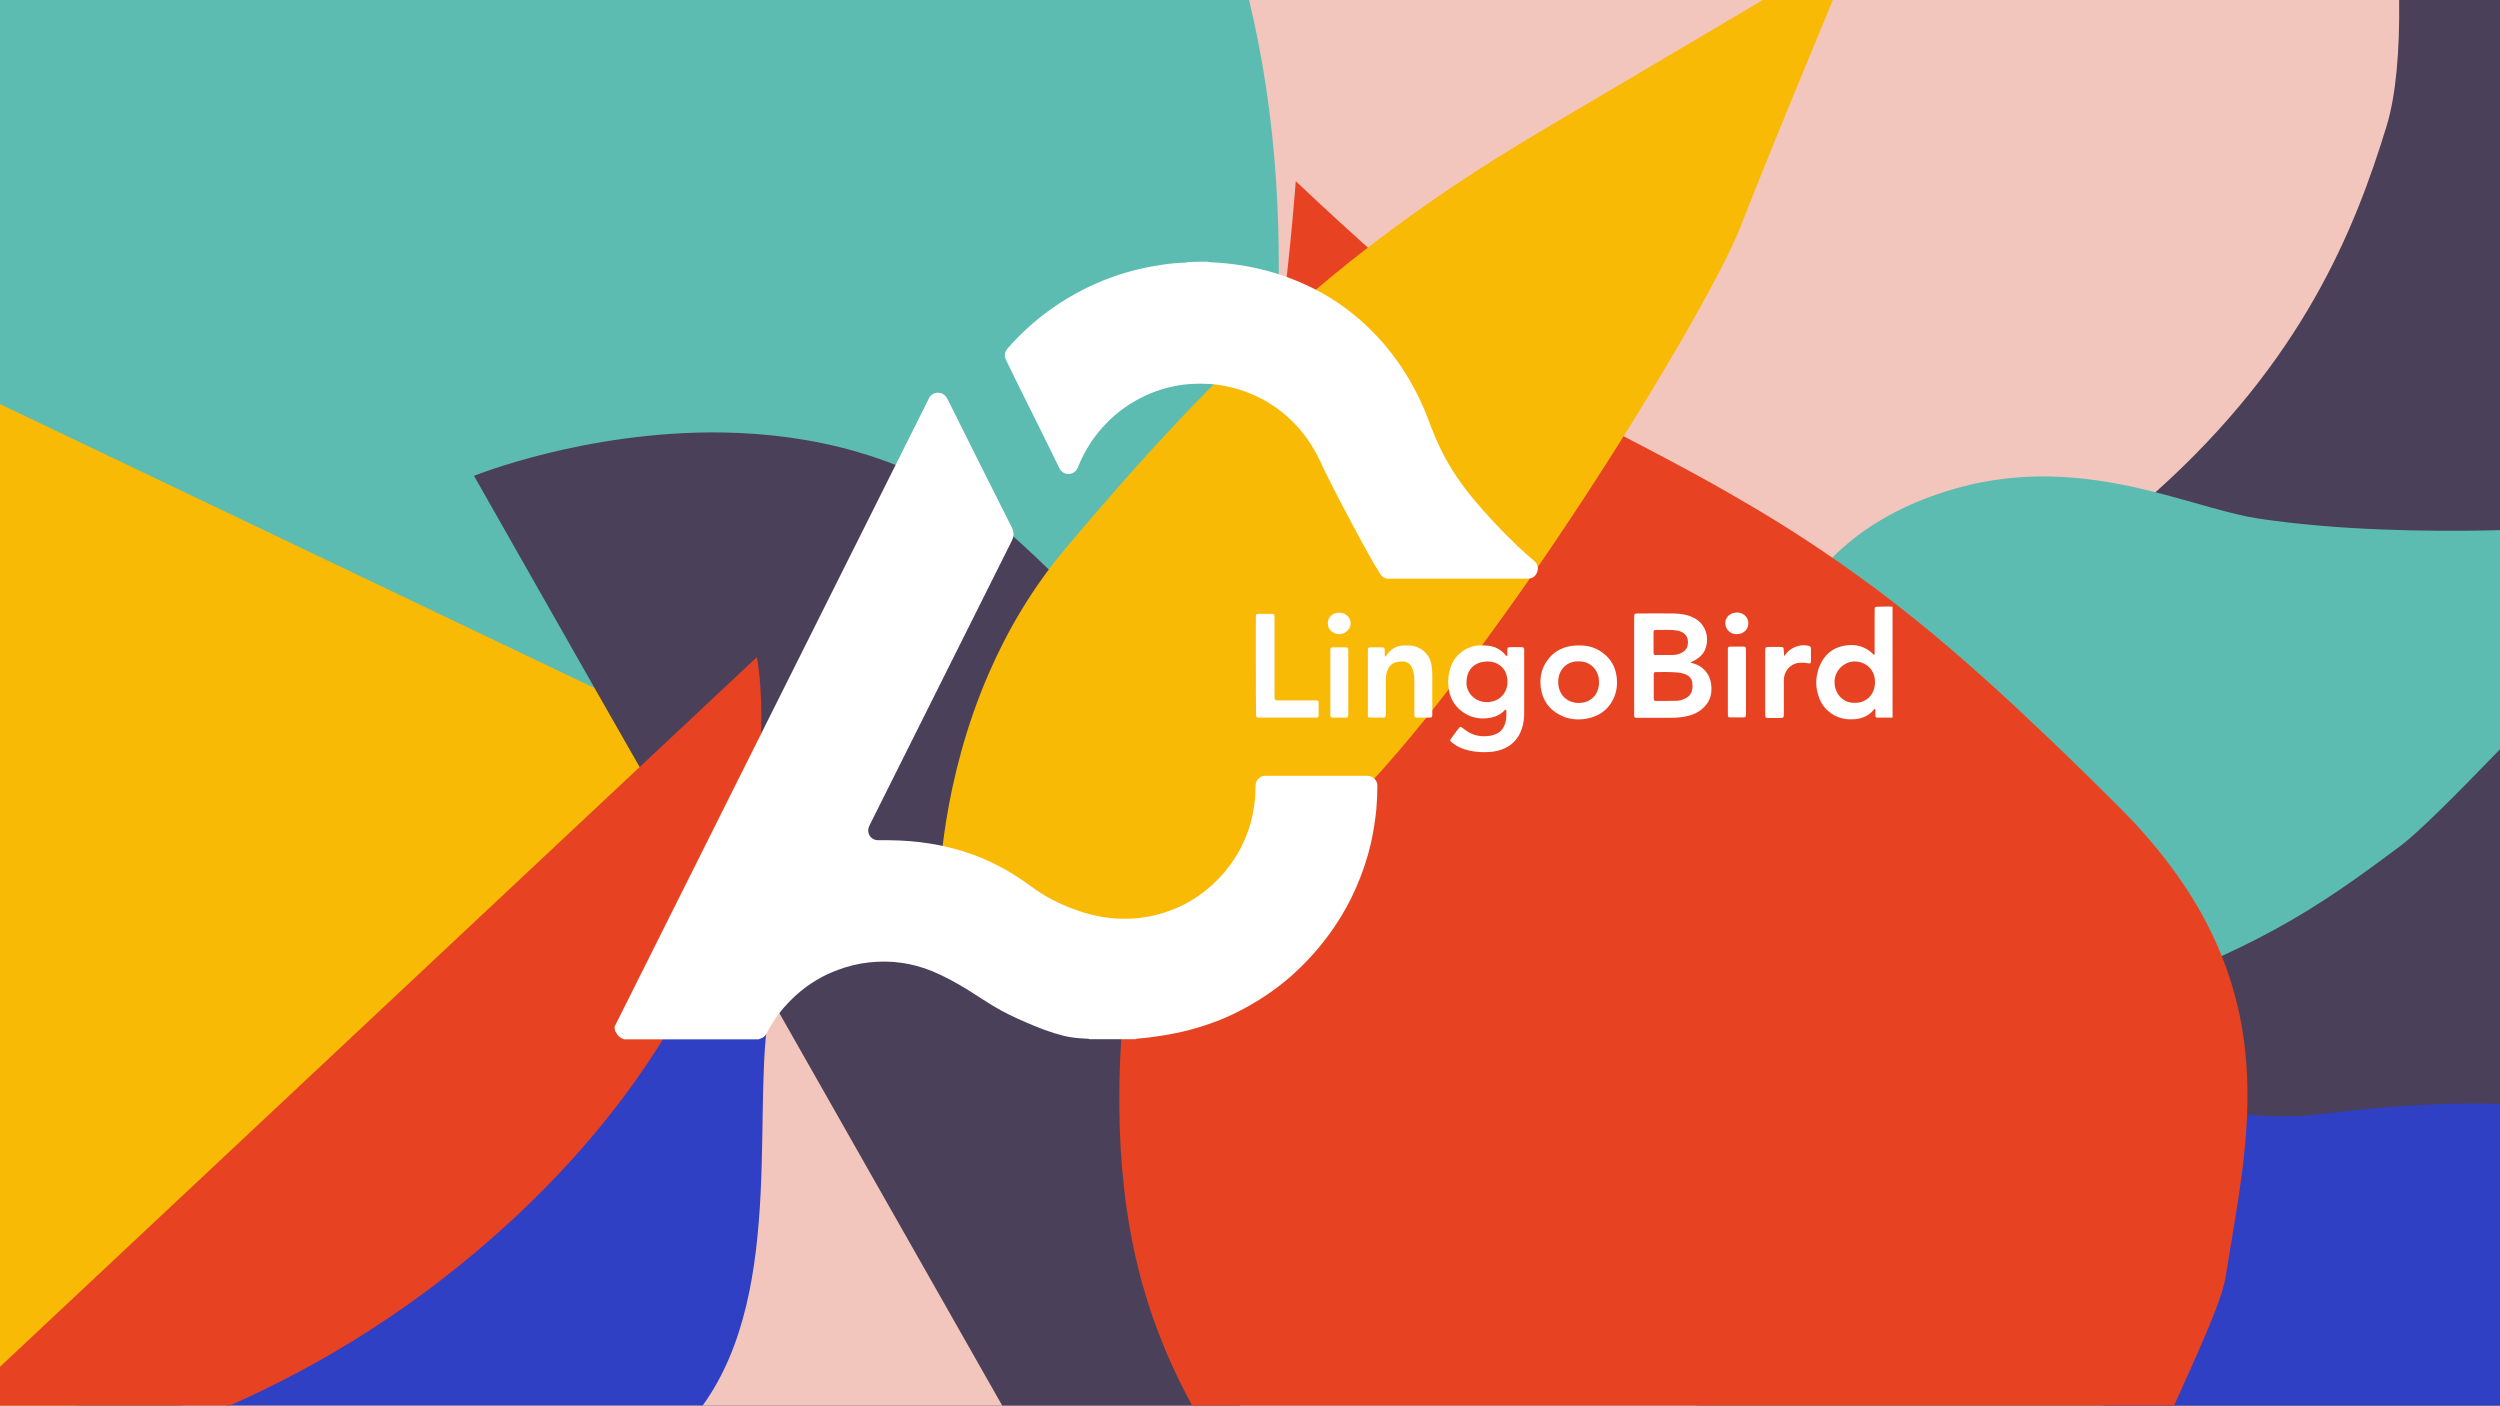 <?xml version="1.0" encoding="utf-8"?>
<!-- Generator: Adobe Illustrator 23.1.1, SVG Export Plug-In . SVG Version: 6.00 Build 0)  -->
<svg version="1.1" id="Ebene_1" xmlns="http://www.w3.org/2000/svg" xmlns:xlink="http://www.w3.org/1999/xlink" x="0px" y="0px"
	 viewBox="0 0 1366 768" style="enable-background:new 0 0 1366 768;" xml:space="preserve">
<rect x="0" y="0" width="1366" height="768" fill="#333333" stroke="none"/>
<style type="text/css">
	.st0{fill:#4B4059;}
	.st1{fill:#F3C6BD;}
	.st2{fill:#3040C4;}
	.st3{fill:#F9BA06;}
	.st4{fill:#5DBCB1;}
	.st5{fill:#E74322;}
	.st6{fill:#FFFFFF;}
</style>
<g>
	<path class="st0" d="M1366,0v657.9l-21,30.1l-199.3-40l-19.7-4l-71.1-86.7l-3.9-4.8l-76.5-93.4c0,0,0,0,0,0l-70.2-85.7l-27.8-33.9
		L844,300l25.4-37.5L960,129l63-42.7L1150.5,0H1366z"/>
</g>
<g>
	<path class="st1" d="M1304,69c-17.2,56.1-45.6,127.8-126.4,200.1c-27.3,24.4-60.7,48.9-101.6,72.9c-22.1,13-45.8,21.6-70.2,26.8
		c-13.3,2.8-26.9,4.7-40.5,5.6c-20.4,1.4-40.9,0.9-61.2-1c-16.1-1.5-32.1-3.9-47.7-7c-77.4-15.2-144.7-46.1-173.5-60.6
		C673.3,301,668,298,668,298l-8.9-21.6v0l-40.9-98.7L550,13l22.7-13h738.2C1311.2,27.3,1309.3,51.7,1304,69z"/>
</g>
<g>
	<path class="st1" d="M927.3,768H125.6c-0.7,0.3-1.4,0.6-2,0.9l-24-0.9l2-3l22.2-33.9h0L189,631l13.6-10.3l0,0l94.7-72l0,0l4.6-3.5
		l83.2-63.2l17.6-13.4l3.6-2.7L418,457c0,0,7.8-1.8,21.5-3.9c9.8-1.5,22.7-3.1,37.8-4.3c12-0.9,25.4-1.6,39.9-1.7
		c17.5-0.1,36.5,0.6,56.6,2.7c15.7,1.6,31.9,4,48.5,7.5c1.8,0.4,3.6,0.8,5.3,1.1c0.7,0.2,1.3,0.3,2,0.5c1.3,0.3,2.7,0.6,4,0.9
		c2.6,0.6,5.2,1.3,7.8,1.9c12.9,3.3,25.8,7.4,38.7,12.2c3,1.1,5.9,2.3,8.8,3.5c1.4,0.6,2.8,1.2,4.2,1.8c5.3,2.2,10.4,4.6,15.4,7.1
		c0.5,0.2,0.9,0.5,1.4,0.7c3.2,1.6,6.4,3.3,9.6,5h0c22,12.1,41.5,26.5,59.1,42.9C842,593.7,881,676.9,925,762c0.5,1,1,2,1.3,3
		C926.7,766,927.1,767,927.3,768z"/>
</g>
<g>
	<path class="st2" d="M450.2,410.5l-5.7,22.6l-5,20l-5.6,22.2c0,0-2.3,28.7-12.3,70.8c-12.4,52.2,8.9,157.3-37.6,221.8H125.6
		c-0.7,0.3-1.4,0.6-2,0.9c0.1-0.3,0.3-0.6,0.5-0.9c38.4-76.3,118.7-163.9,177.9-222.8c40.9-40.6,71.6-67.5,71.6-67.5l6.1-5.3
		l31.4-27.5v0l20.5-17.9L450.2,410.5z"/>
</g>
<g>
	<polygon class="st3" points="452,385 418.3,420.7 414,425.2 375.8,465.6 297.3,548.7 297.3,548.7 126,730 123.7,731.1 123.7,731.1 
		41.9,768 0,768 0,151 23,130 267.8,275.5 267.8,275.5 411.7,361 414.2,362.5 	"/>
</g>
<g>
	<path class="st4" d="M697,196.1c-0.9,14.2-2.2,28.2-3.8,42c-2.7,23.4-6.2,46.1-10.3,67.7c-2.8,14.8-5.8,29-9,42.7
		c-10.5,45.4-22.6,84.3-32.7,113.3c-1.3,3.8-2.6,7.4-3.9,10.9v0C627.3,500.8,620,517,620,517l-50.6-24.2l-92.1-44l-32.8-15.7
		l-13-6.2l-13.1-6.3l-3.6-1.7l-42.9-20.5L324.9,376L0,220.8V0h682.5C698.3,65.5,701.2,132.7,697,196.1z"/>
</g>
<g>
	<path class="st0" d="M702,549c0,42.4-2.2,77.9-6.2,111.8c-4.1,34.4-10.2,67.2-17.9,104.2c-0.2,1-0.4,2-0.6,3H547.6l-1.7-3
		l-45.6-80.3l-78.7-138.6l-3.3-5.9l-22.7-39.9l-4.6-8.1l-5.8-10.2l-5.5-9.7l-3.8-6.7l-26.3-46.3L324.9,376l-57.1-100.5h0L259,260
		c0,0,61.1-24.8,135.8-23.7c23.8,0.4,49,3.4,73.9,10.7c31,9,61.7,24.6,89.3,50c5.3,4.9,10.4,9.6,15.1,14.2
		c13.7,13.4,24.7,25.7,32.9,38.4c2.2,3.4,4.2,6.9,6,10.4c13.1,25.5,16.4,15.8,24.2,36.7c0.9,2.3,1.8,5.1,2.8,8.3
		c0.2,0.6,0.9,1.3,1.9,2.1c0.6,0.5,1.4,1,2.2,1.6c3.5,2.2,8.5,4.8,13,7.2c5.1,2.8,9.4,5.4,9.9,7.1c0,0,18,18,18,18
		c1.8,6,5,18.8,8.3,34.3c0.3,1.3,0.5,2.6,0.8,3.9c0.5,2.3,0.9,4.7,1.4,7.1c1,5.1,1.9,10.4,2.8,15.7C700,518.4,702,535.2,702,549z"/>
</g>
<g>
	<path class="st5" d="M123.5,768.9c0.7-0.3,1.3-0.6,2-0.9c49.6-21.9,103.2-54.1,154.2-101.3c62.8-58.2,97.2-116.5,115.8-166.4
		c4.5-12,8-23.5,10.8-34.5c1.9-7.3,3.4-14.3,4.6-21v0c1.3-6.9,2.3-13.4,3-19.7c0.3-2.1,0.5-4.2,0.7-6.3c2.9-28.6,0.6-48.8-0.5-56.4
		c-0.3-2.2-0.6-3.3-0.6-3.3l-1.9,1.8l-39.9,37.4l-22.3,20.9L0,746.8V768h41.9h57.6L123.5,768.9z"/>
</g>
<g>
	<path class="st2" d="M1366,603.2V768h-216.8c-0.6-1-1.3-2-1.9-3c-2.6-4.2-5.1-8.5-7.3-13c-46.6-91.7-75.9-162-87.6-195.5
		c-0.5-1.4-1-2.8-1.4-4c-3.8-11.4-5.2-17.5-4-17.5c0.4,0,17.6,12,44,26.3c9.1,4.9,19.3,10.2,30.4,15.3c30.5,14.2,67.1,27.7,103.2,32
		c0.9,0.1,1.8,0.2,2.8,0.3c0.2,0,0.3,0,0.5,0c13.3,1.4,26.5,1.5,39.2-0.1C1307.3,604,1339.5,602.2,1366,603.2z"/>
</g>
<g>
	<path class="st4" d="M1366,289.7v119.7c-24.2,25.1-45,45.8-54,52.5c-48,36-79.1,56.5-166.5,87.9c-11.2,4-21.6,6.8-31.2,8.7
		c-8.3,1.6-16.1,2.5-23.3,2.7c-13.7,0.5-25.7-1.1-36.1-4c-0.9-0.2-1.7-0.5-2.5-0.8c-26.5-8.2-42.4-25-51.1-35.7
		c-8.7-10.7-19.1-38.5-26.9-61.8c0,0,0,0,0,0c-6.5-19.5-11.1-35.8-11.1-35.8s-3.4-21.4,2-48.9c2.2-11.3,5.9-23.7,12-36
		c14.1-28.7,41-57,91.3-71.3c40.8-11.6,77.8-5.9,108.9,2c22.1,5.6,41.3,12.2,56.9,14.5C1276,289.6,1323.5,290.7,1366,289.7z"/>
</g>
<path class="st5" d="M1227.8,609.1c-0.1,3-0.3,6-0.5,9c-0.6,9-1.6,17.8-2.8,26.7c-0.8,6.2-1.8,12.4-2.8,18.5
	c-0.5,2.9-0.9,5.8-1.4,8.7c-1.5,8.8-2.9,17.5-4.3,26.1c-2.2,13.5-16.2,43.4-28.1,69.9H651.4c-9.7-17.7-18-36.7-24.4-57
	c-1-3.2-2-6.5-2.9-9.7c-0.8-2.8-1.5-5.6-2.2-8.5c-6.8-27.4-10-56.9-10.3-87.4c0-3,0-6,0-9c0.1-11.4,0.6-22.9,1.5-34.6
	c0.3-3.8,0.6-7.7,1-11.6c0.8-8.5,1.8-17,3-25.6c0.2-1.8,0.5-3.6,0.8-5.3c0.1-1,0.3-2.1,0.5-3.1c0.3-2.1,0.6-4.3,1-6.4
	c0.9-5.5,1.8-11,2.8-16.4c1.6-8.6,3.4-17.2,5.3-25.9c0.6-2.8,1.3-5.7,2-8.5c2.1-8.8,4.3-17.6,6.7-26.3c1.5-5.5,3.1-11.1,4.7-16.5
	c0.7-2.5,1.5-5,2.2-7.4c6-19.6,12.7-39,19.9-57.7c2-5.2,4-10.8,5.8-16.5c2.4-7.4,4.7-15.2,6.8-23.4c2.1-7.8,4-15.8,5.8-24
	c6.3-28.2,11.3-58.2,15.2-85.7c0.3-1.8,0.5-3.6,0.8-5.3c0.1-0.6,0.2-1.3,0.3-1.9c0.3-2.1,0.6-4.3,0.9-6.4c0-0.4,0.1-0.8,0.2-1.2
	c0.1-0.5,0.1-1.1,0.2-1.6c0.5-3.5,0.9-6.8,1.3-10.2C705.7,131.3,708,99,708,99s16.6,15.8,39.4,36.3c1.8,1.6,3.6,3.2,5.4,4.9
	c13.3,11.9,28.4,25.1,43.4,37.6c7.6,6.4,15.2,12.5,22.5,18.3c1.8,1.4,3.6,2.8,5.4,4.2c14.3,11,27.3,19.9,36.9,24.8
	c8.8,4.4,17.1,8.6,25.2,12.8c0.3,0.2,0.7,0.3,1,0.5c1.2,0.6,2.4,1.2,3.5,1.8c0.2,0.1,0.5,0.2,0.7,0.4c4.4,2.2,8.6,4.5,12.8,6.7
	c15,7.9,29.1,15.5,42.4,23.2c19.4,11.1,37.3,22.3,54.8,34.4c1.8,1.3,3.7,2.5,5.5,3.8c6.1,4.3,12.2,8.8,18.4,13.3
	c13.8,10.4,27.7,21.5,42.1,33.9c0.1,0.1,0.1,0.1,0.2,0.2c4.3,3.7,8.7,7.5,13.1,11.5c1.7,1.5,3.5,3.1,5.2,4.6
	c3.7,3.3,7.5,6.8,11.3,10.3c3.2,2.9,6.4,5.9,9.6,9c1.1,1.1,2.2,2.1,3.4,3.2c0.7,0.7,1.4,1.3,2.1,2c0.8,0.7,1.5,1.4,2.3,2.1
	c2,1.9,4,3.8,6,5.7c5.1,4.8,10.2,9.9,15.5,15c0.5,0.4,0.9,0.9,1.4,1.3c6.3,6.2,12.8,12.6,19.5,19.3c0.3,0.3,0.7,0.7,1,1
	c2.9,2.9,5.7,5.8,8.4,8.7c23.1,24.9,38.2,49.1,47.6,72.7c1,2.6,2,5.1,2.9,7.7c2.8,8,5,16,6.7,23.8
	C1227.5,572.6,1228.5,591,1227.8,609.1z"/>
<g>
	<path class="st3" d="M1001.5,0c-9.9,23.8-23.9,57.6-35.5,86.3c-5.9,14.6-11.2,27.8-15,37.7c-9.6,24.8-48.8,93.4-95.7,163.6
		c-11.6,17.4-23.7,34.9-35.9,51.8c-6.6,9.2-13.3,18.2-19.9,26.9c-19.4,25.6-38.6,49-56.5,67.6c-24.3,25.4-52.5,44.2-80.5,58h0
		c-2.6,1.3-5.2,2.5-7.8,3.7c-21.7,10-43.1,17.1-62.4,22.2c-44.9,11.8-78.7,12.5-79.2,12c0,0-1.5-14.4-0.6-37.2
		c0.5-12.2,1.8-26.8,4.3-43c3.9-24.5,10.9-52.5,23.1-80.8c10.1-23.4,23.7-47,42.2-69c3-3.5,5.9-7.1,8.9-10.5
		c3.7-4.4,7.5-8.8,11.2-13v0c11.5-13.4,22.9-26.1,34.2-38.3c10.8-11.7,21.6-22.9,32.5-33.7C719.6,154,772.7,112.5,843,71
		c51-30.1,91.5-54,120.2-71H1001.5z"/>
</g>
<g>
	<path class="st6" d="M335.8,560.8c0.4-0.4,0.6-0.9,0.8-1.4C393.4,445.9,450.2,332.3,507,218.8c0.3-0.5,0.5-1.1,0.8-1.6
		c2.2-3.5,7.2-3.5,9.4,0c0.3,0.5,0.5,1,0.8,1.4c11.6,23.3,23.2,46.5,34.9,69.7c1.2,2.5,1.2,4.6,0,7.1
		c-25.7,51.4-51.4,102.8-77.1,154.2c-0.3,0.6-0.7,1.3-0.9,1.9c-1.6,3.7,0.8,7.5,4.8,7.6c1.9,0,3.8,0,5.7,0
		c15.4,0.1,30.4,2.3,44.9,7.4c8.8,3.1,17.1,7.2,24.9,12.2c3.8,2.4,7.4,5.1,11.1,7.7c5.8,4,12,7.1,18.6,9.7c7,2.7,14.2,4.7,21.7,5.5
		c4.5,0.5,9,0.5,13.5,0.2c7.6-0.6,14.9-2.4,21.9-5.3c6.8-2.8,12.9-6.6,18.5-11.4c7.2-6.1,13-13.3,17.4-21.7
		c3.8-7.3,6.3-15.1,7.4-23.3c0.5-3.5,0.7-7,0.7-10.5c0-2,0.8-3.6,2.4-4.8c0.9-0.7,1.9-0.9,3.1-0.9c2.7,0,5.3,0,8,0
		c15.7,0,31.5,0,47.2,0c1.6,0,3,0.3,4.2,1.5c1.1,1.1,1.7,2.3,1.7,3.9c0,4.4-0.2,8.8-0.6,13.2c-0.6,6.1-1.6,12.1-2.9,18.1
		c-1.9,8.3-4.6,16.3-8,24.1c-3.3,7.6-7.3,14.9-12,21.8c-3.4,5-7.1,9.7-11.1,14.3c-3.3,3.7-6.8,7.3-10.5,10.7
		c-5.9,5.5-12.4,10.3-19.3,14.7c-7.4,4.6-15.1,8.6-23.2,11.7c-9.8,3.8-19.9,6.4-30.3,8c-4.4,0.7-8.9,1.3-13.4,1.6
		c-0.3,0-0.6,0.2-0.9,0.3c-8.4,0-16.7,0-25.1,0c-0.8-0.4-1.6-0.2-2.4-0.3c-3.9-0.2-7.8-0.6-11.6-1.5c-7.1-1.8-13.9-4.4-20.5-7.3
		c-6.2-2.7-12.3-5.5-18-9c-4.6-2.8-9.1-5.7-13.6-8.6c-6.3-3.9-12.8-7.5-19.7-10.4c-11.2-4.6-22.9-6.2-34.9-4.8
		c-5.7,0.6-11.2,2-16.6,4c-8.3,3-15.8,7.5-22.4,13.3c-6.9,6.1-12.6,13.2-16.7,21.4c-0.7,1.4-1.8,2.4-3.4,2.9
		c-0.3,0.1-0.6,0.2-0.9,0.4c-24.5,0-49.1,0-73.6,0c-2.1-0.7-3.6-2-4.5-4c-0.1-0.2-0.3-0.3-0.4-0.5
		C335.8,562.3,335.8,561.5,335.8,560.8z"/>
	<path class="st6" d="M659.9,143c0.5,0.3,1,0.2,1.6,0.3c20.7,0.9,40.4,5.9,58.8,15.7c8.1,4.3,15.6,9.5,22.6,15.6
		c14.7,12.8,25.8,28.2,33.9,45.9c1.9,4.1,3.4,8.2,5,12.4c2.8,7.2,5.9,14.2,9.9,20.9c3.6,6.2,7.7,11.9,12.2,17.4
		c7.9,9.7,16.5,18.8,25.5,27.4c2.9,2.7,5.9,5.3,8.9,7.9c2.3,2,2.6,5,0.9,7.5c-0.9,1.3-2.2,2-3.7,2.1c-0.7,0.1-1.4,0.1-2.1,0.1
		c-24.4,0-48.7,0-73.1,0c-0.4,0-0.9,0-1.3,0c-2.2,0.1-3.9-1-5-2.8c-2.2-3.6-4.4-7.2-6.4-10.9c-5.8-10.4-11.3-20.9-16.8-31.4
		c-3.3-6.4-6.6-12.8-9.6-19.4c-4-8.5-9.3-16-16.1-22.5c-9.9-9.3-21.5-15.3-34.8-18.1c-6.5-1.4-13.1-1.7-19.8-1.3
		c-8.5,0.6-16.7,2.7-24.5,6.3c-8,3.7-15.2,8.7-21.3,15c-6.6,6.7-11.7,14.5-15.3,23.2c-0.2,0.6-0.5,1.2-0.8,1.8
		c-1.9,3.6-7,3.9-9.3,0.5c-0.4-0.5-0.7-1.1-0.9-1.7c-2.8-5.7-5.6-11.4-8.4-17.1c-4.7-9.5-9.4-18.9-14.1-28.4c-2-4.1-4-8.2-6-12.3
		c-1.4-2.8-1.1-4.7,0.9-7c13.4-15.2,29.4-26.9,47.9-35.1c11.7-5.2,24-8.6,36.7-10.4c4-0.6,8.1-1,12.1-1.1c0.5,0,1,0,1.4-0.3
		C652.5,143,656.2,143,659.9,143z"/>
	<path class="st6" d="M1026.6,331.5c-2.3,0-2.3,0-2.3,2.4c0,7.4,0,14.9,0,22.3c0,0.5,0.2,1.1-0.3,1.7c-4.6-4.8-10.1-6.2-16.3-5.1
		c-6.7,1.2-11.2,5.3-13.7,11.7c-1,2.6-1.5,5.3-1.6,8c0,2.1,0.2,4.2,0.8,6.4c0.1,0.2,0.1,0.4,0.2,0.6c0.9,3.4,2.6,6.4,5.3,8.8
		c2.4,2.2,5,3.5,7.9,4.2c1.9,0.5,3.8,0.6,5.9,0.5c0.2,0,0.4,0,0.5,0c4.3-0.3,8.2-1.8,11-5.4c0.1-0.2,0.3-0.4,0.7-0.1c0,0.9,0,2,0,3
		c0,1.4,0.2,1.6,1.6,1.6c2.6,0,5.2,0,7.8,0v-60.6C1031.6,331.3,1029.1,331.5,1026.6,331.5z M1013.4,384c-6.3,0.3-11-5-11-11.2
		c-0.1-6.5,5.3-11.4,11.1-11.4c5.1,0.1,11,3.6,11,11.3C1024.5,380.4,1018.7,384.3,1013.4,384z"/>
	<path class="st6" d="M935.1,375.2c-0.3-5-2.4-8.8-6.7-11.4c-1.4-0.8-2.9-1.3-4.8-1.8c1.1-0.5,1.9-0.9,2.6-1.3
		c2.2-1.3,4.1-2.9,5.2-5.2c2.7-5.6,1.5-13.7-5.3-17.6c-0.1-0.1-0.3-0.1-0.4-0.2c-3.5-1.9-7.3-2.4-11.2-2.5c-6.4-0.1-12.8,0-19.2,0
		c-2.4,0-2.4,0.1-2.4,2.5v52.1c0,0.4,0,0.9,0,1.3c0,0.7,0.4,1.1,1.1,1.1c0.5,0,1,0,1.5,0c5.9,0,11.8,0,17.7,0c3.1,0,6.1-0.3,9-1
		c2.9-0.7,5.7-1.9,7.9-3.9C934,384,935.4,380,935.1,375.2z M903.5,351.2C903.5,351.2,903.5,351.2,903.5,351.2c0-1.9,0-3.8,0-5.7
		c0-0.8,0.2-1.3,1.1-1.3c3.8,0.1,7.7-0.3,11.5,0.3c0.4,0.1,0.7,0.1,1.1,0.2c3.8,1,5.6,3.7,5,7.5c-0.3,2.3-1.8,3.8-3.8,4.7
		c-1.5,0.7-3.1,1-4.7,1c-2.9,0-5.7,0-8.6,0c-1.5,0-1.6-0.1-1.6-1.6C903.5,354.8,903.5,353,903.5,351.2z M919.8,382.1
		c-1.2,0.5-2.5,0.8-3.8,0.8c-3.6,0.1-7.3,0.1-10.9,0.1c-1.3,0-1.5-0.2-1.5-1.5c0-2.2,0-4.3,0-6.5c0-2.1,0-4.2,0-6.3
		c0-1.3,0.2-1.5,1.5-1.5c4,0,7.9-0.1,11.9,0.3c1.6,0.2,3.2,0.5,4.7,1.3c1.8,1,2.8,2.5,3,4.5c0.1,0.5,0,1.1,0.1,1.6
		C924.8,378.9,922.9,380.9,919.8,382.1z"/>
	<path class="st6" d="M831.3,353.6c-2,0-3.9,0-5.9,0c-1.6,0-1.8,0.2-1.8,1.8c0,1,0,2,0,3c-0.7,0.1-0.8-0.3-1-0.5
		c-1.6-2-3.6-3.4-6-4.3c-2.4-0.9-4.9-0.9-7.4-1c-7.3,0-14.2,4.8-16.6,12c-1.1,3.4-1.6,6.8-1.2,10.3c0.5,5.7,2.8,10.4,7.5,13.9
		c4.2,3.1,8.9,4.2,14,3.6c3.4-0.4,6.7-1.6,9.1-4.2c0.2-0.2,0.4-0.6,1-0.4c0.2,3.2,0.2,6.4-1.4,9.4c-0.8,1.6-2,2.8-3.6,3.6
		c-1.7,0.8-3.4,1.3-5.3,1.4c-4.1,0.4-7.9-0.5-11.3-2.8c-0.9-0.6-1.8-1.2-2.6-1.9c-0.7-0.5-1.1-0.5-1.6,0.2c-1.5,2-3,4-4.4,6
		c-0.6,0.9-0.6,1,0.2,1.7c1.6,1.4,3.5,2.6,5.5,3.4c3.1,1.2,6.4,1.9,9.8,2.1c3.4,0.2,6.8,0.1,10.2-0.7c6.3-1.7,10.8-5.5,12.9-11.7
		c0.9-2.6,1.4-5.4,1.4-8.1c0-11.6,0-23.2,0-34.8c0-0.2,0-0.3,0-0.5C832.8,353.9,832.6,353.7,831.3,353.6z M815.8,383.2
		c-5.3,1.4-10.4-0.5-13-4.8c-1.1-1.8-1.7-3.8-1.5-5.6c0-5.6,2.9-9.6,7.8-10.9c2.9-0.7,5.9-0.7,8.7,0.6c4.3,2.1,5.9,5.8,5.9,10.4
		C823.6,377.9,820.3,382,815.8,383.2z"/>
	<path class="st6" d="M883.3,369.6c-0.7-5.2-3.1-9.5-7.2-12.6c-0.3-0.2-0.6-0.5-0.9-0.7c-3.7-2.6-8-3.8-12.6-3.6c-0.5,0-1,0-1.5,0
		c-6.3,0.3-11.6,2.7-15.4,7.8c-0.1,0.1-0.1,0.2-0.2,0.3c-3.3,4.4-4.3,9.5-3.6,14.9c0.9,6.9,4.5,12,10.7,15.1c4.3,2.2,8.9,2.7,13.6,2
		c1.7-0.3,3.4-0.7,4.9-1.3c2.2-0.8,4.2-2,6-3.6c1.3-1.2,2.4-2.5,3.4-4.1C883.2,379.4,884,374.6,883.3,369.6z M864.9,383.9
		c-0.7,0.1-1.5,0.2-2.3,0.2c-6.2,0-11.2-4.4-11.2-11.5c0-1.6,0.3-3,0.7-4.3c1.7-4.7,6.1-7.2,10.4-6.9c5.8-0.3,11.2,4.2,11.2,11.2
		C873.8,378.7,870.1,383,864.9,383.9z"/>
	<path class="st6" d="M756.9,358.8c0.6-0.4,0.8-1,1.2-1.4c2.3-3,5.2-4.7,9-4.7c1.6,0,3.3-0.1,4.9,0.2c5.6,1.1,9.5,5.3,10.3,11.2
		c0.2,1.7,0.3,3.3,0.3,5c0,6.8,0,13.6,0,20.3c0,0.4,0,0.9,0,1.3c-0.1,1.1-0.2,1.4-1.3,1.4c-2.4,0-4.8,0-7.2,0c-1,0-1.2-0.3-1.3-1.3
		c0-0.5,0-1,0-1.5c0-5.9,0-11.7,0-17.6c0-1.4-0.1-2.8-0.4-4.2c-1.3-5.7-4.3-6.7-9-5.8c-2.4,0.4-4.1,1.9-5.1,4.1
		c-0.7,1.6-1.1,3.3-1.1,5.1c0,6.1,0,12.3,0,18.4c0,0.4,0,0.9,0,1.3c-0.1,1.3-0.2,1.5-1.6,1.5c-2.2,0-4.5,0-6.7,0
		c-1.3,0-1.5-0.2-1.5-1.5c0-0.8,0-1.6,0-2.4c0-10.7,0-21.4,0-32.1c0-2.4,0-2.4,2.5-2.4c1.6,0,3.1,0,4.7,0c1.9,0,2,0.1,2,2.1
		c0,0.9,0,1.8,0.1,2.8C756.7,358.5,756.8,358.6,756.9,358.8z"/>
	<path class="st6" d="M686.2,363.7c0-8.6,0-17.2,0-25.9c0-2.4,0-2.4,2.4-2.4c2.1,0,4.1,0,6.2,0c1.3,0,1.5,0.2,1.6,1.5
		c0,0.5,0,1,0,1.5c0,13.9,0,27.8,0,41.7c0,2.6,0,2.6,2.6,2.6c6.3,0,12.6,0,18.9,0c0.5,0,1,0,1.5,0c0.7,0,1.1,0.4,1.1,1.1
		c0,2.4,0,4.8,0,7.2c0,0.7-0.4,1.1-1.1,1.1c-0.4,0-0.8,0-1.1,0c-9.9,0-19.7,0-29.6,0c-2.3,0-2.4,0-2.4-2.3
		C686.2,381.1,686.2,372.4,686.2,363.7z"/>
	<path class="st6" d="M974.8,358.5c1.3-1.4,2.1-2.7,3.4-3.5c2.9-2,6.1-2.9,9.7-2.2c1.4,0.3,1.6,0.5,1.6,2c0,2.1,0,4.2,0,6.3
		c0,1.4-0.2,1.5-1.7,1.3c-1.7-0.3-3.3-0.4-5-0.2c-4.6,0.5-8.1,4.6-8.1,9.3c0,6,0,12,0,18.1c0,2.7,0,2.7-2.7,2.7c-2,0-3.9,0-5.9,0
		c-1.3,0-1.5-0.2-1.6-1.5c0-0.3,0-0.7,0-1c0-11.2,0-22.4,0-33.7c0-2.6,0-2.6,2.7-2.6c1.9,0,3.8,0,5.7,0c1.5,0,1.7,0.2,1.7,1.7
		C974.8,356.1,974.8,357.1,974.8,358.5z"/>
	<path class="st6" d="M944.1,372.7c0-5.6,0-11.2,0-16.8c0-0.4,0-0.9,0-1.3c0.1-1,0.2-1.2,1.3-1.3c2.4,0,4.9,0,7.3,0
		c1,0,1.2,0.3,1.3,1.3c0,0.4,0,0.8,0,1.1c0,11.3,0,22.6,0,33.9c0,2.4,0,2.4-2.5,2.4c-1.8,0-3.7,0-5.5,0c-1.8,0-1.9-0.1-1.9-2
		C944.1,384.3,944.1,378.5,944.1,372.7z"/>
	<path class="st6" d="M736.7,372.9c0,5.4,0,10.8,0,16.3c0,0.4,0,0.9,0,1.3c-0.1,1.4-0.3,1.6-1.6,1.6c-2.2,0-4.4,0-6.7,0
		c-1.2,0-1.4-0.2-1.5-1.4c0-0.4,0-0.8,0-1.1c0-11.1,0-22.1,0-33.2c0-0.1,0-0.2,0-0.3c0-2.3,0-2.4,2.4-2.4c1.7,0,3.5,0,5.2,0
		c2.1,0,2.2,0.1,2.2,2.2c0,4.2,0,8.5,0,12.7C736.7,369.9,736.7,371.4,736.7,372.9z"/>
	<path class="st6" d="M949.1,334.7c1.5,0,2.9,0.4,4.1,1.4c2.7,2.1,2.8,6.6,0.2,8.8c-2.3,2-6.1,2.2-8.4,0.3c-2-1.6-2.8-4.3-2-6.6
		C943.9,336.2,946.2,334.7,949.1,334.7z"/>
	<path class="st6" d="M725.5,340.4c0.2-3.5,2.9-5.8,6.6-5.6c3.4,0.1,6,2.8,5.9,5.9c-0.1,3.3-3.2,6-6.6,5.8
		C727.9,346.3,725.4,343.6,725.5,340.4z"/>
</g>
</svg>
